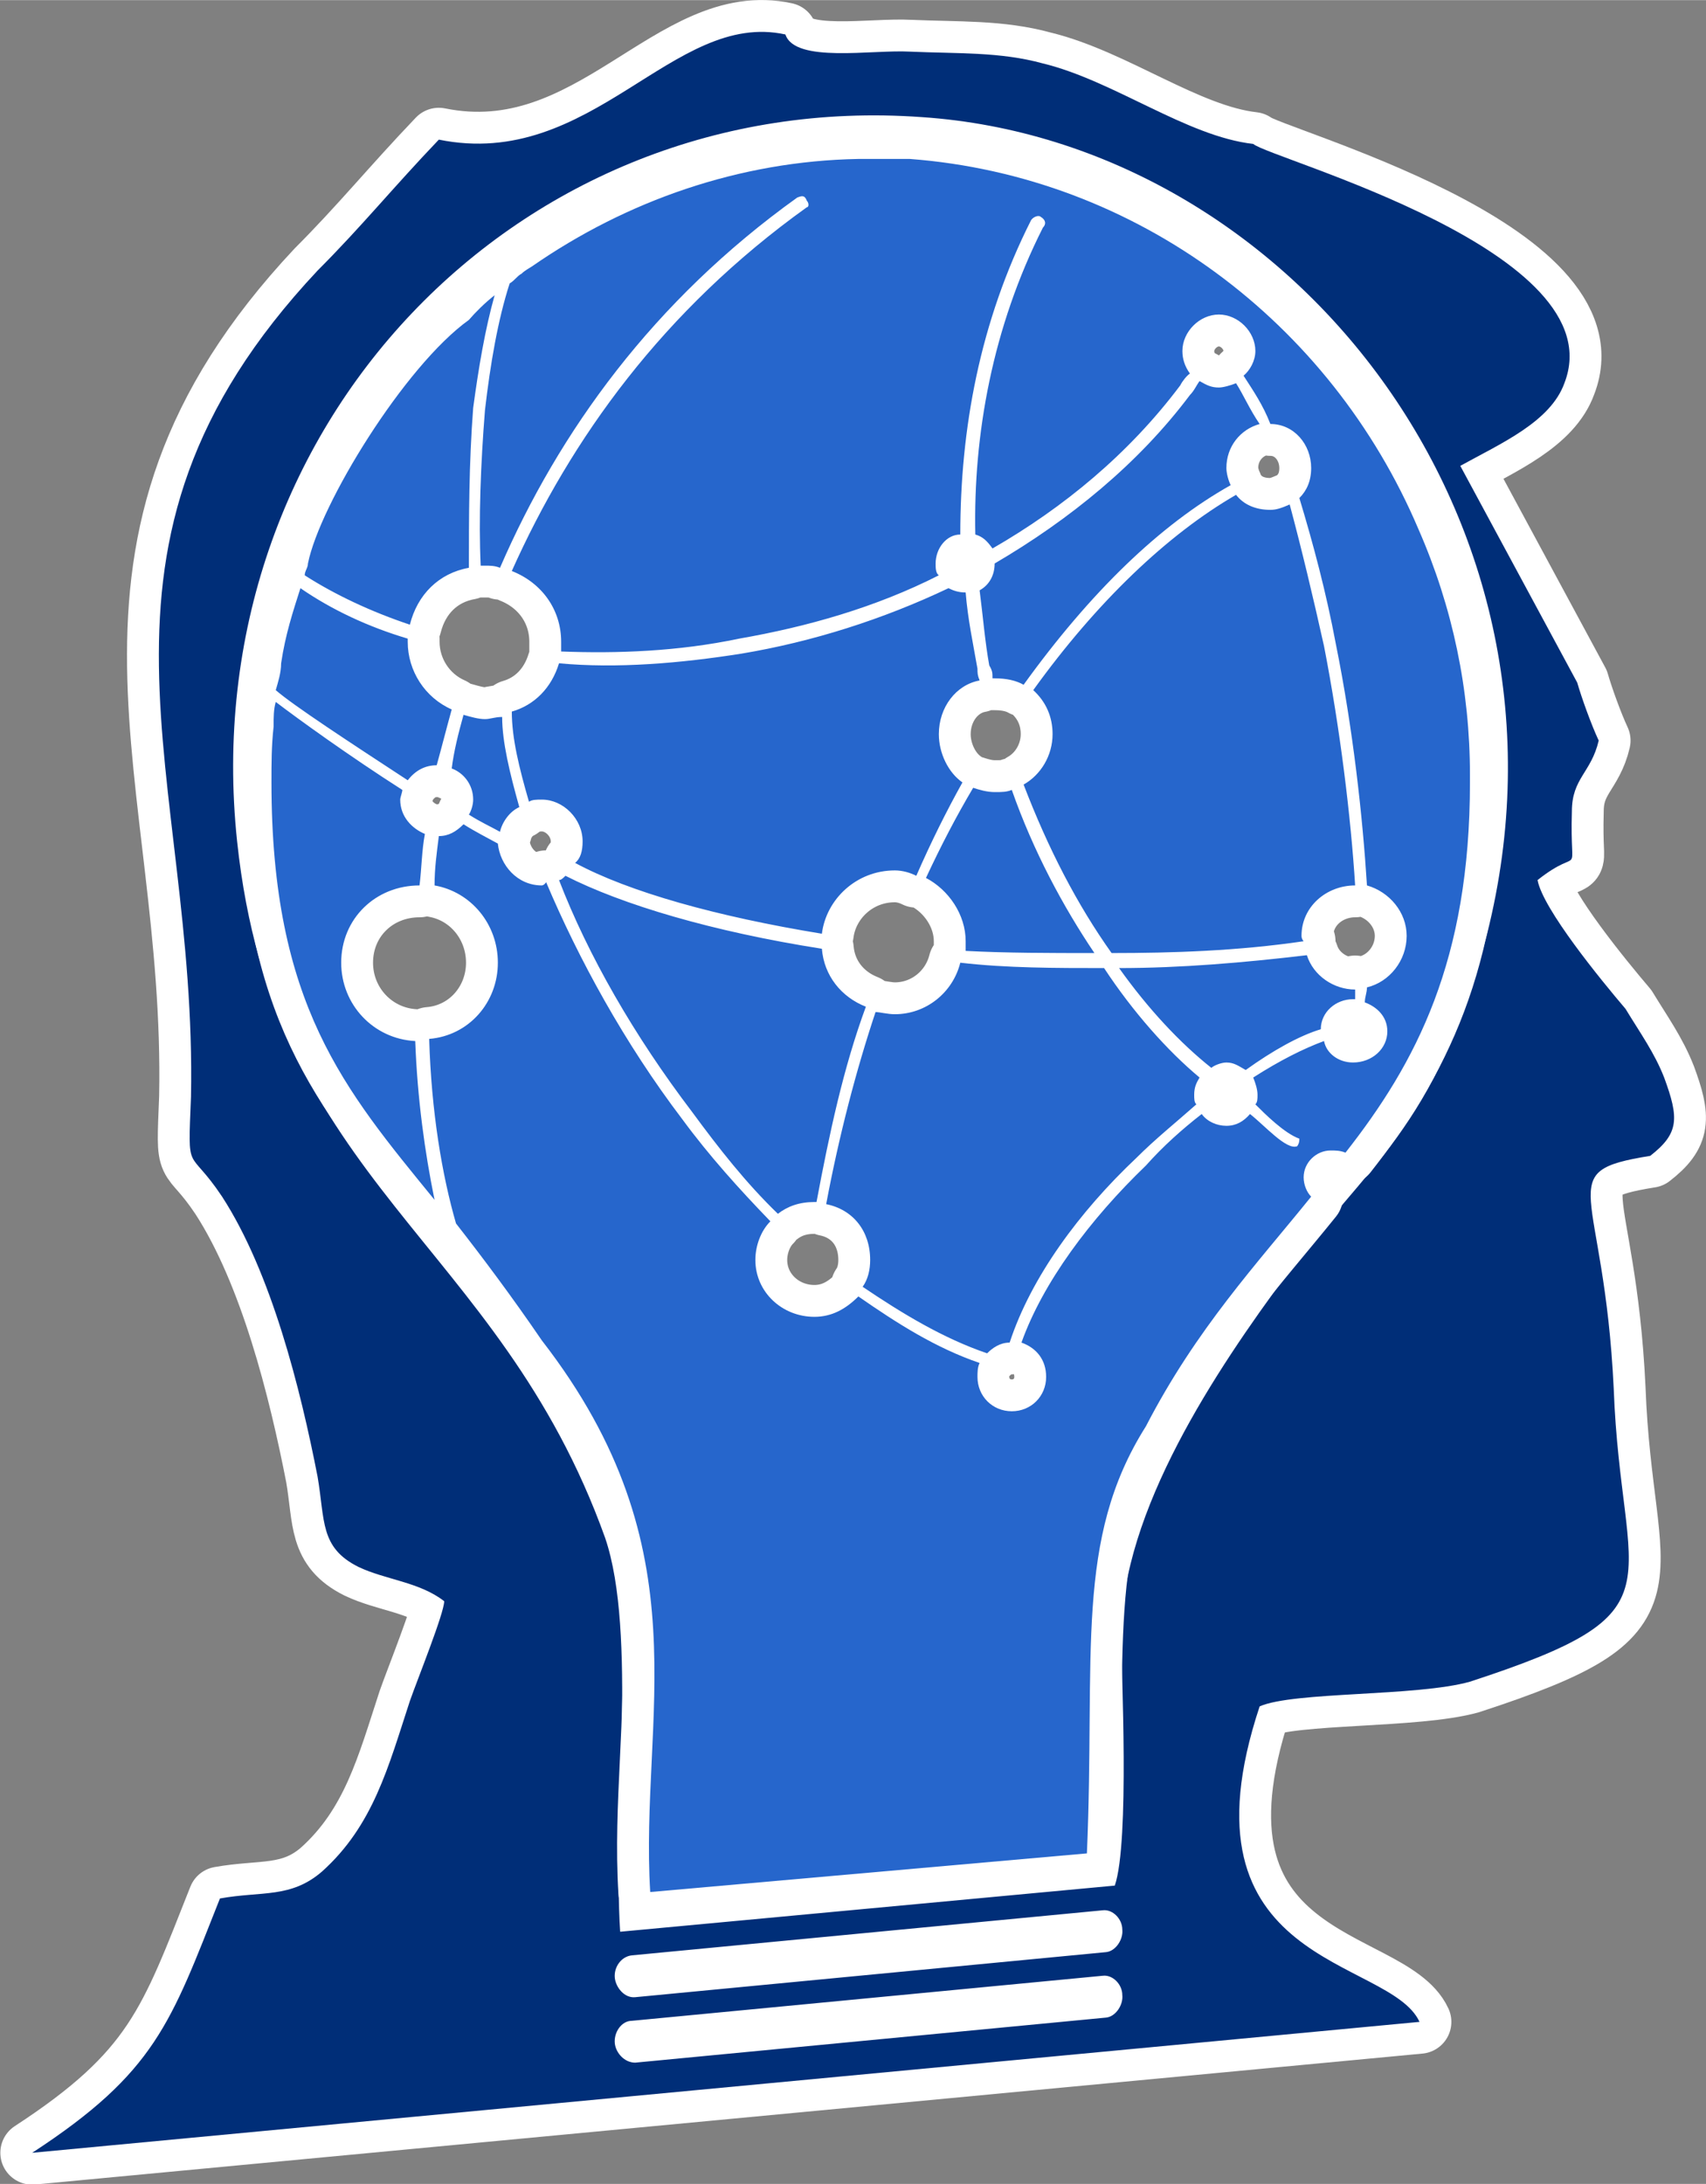 <?xml version="1.0" encoding="UTF-8"?>
<!DOCTYPE svg PUBLIC "-//W3C//DTD SVG 1.1//EN" "http://www.w3.org/Graphics/SVG/1.1/DTD/svg11.dtd">
<!-- Creator: CorelDRAW X6 -->
<svg xmlns="http://www.w3.org/2000/svg" xml:space="preserve" width="1607px" height="2057px" version="1.1" style="shape-rendering:geometricPrecision; text-rendering:geometricPrecision; image-rendering:optimizeQuality; fill-rule:evenodd; clip-rule:evenodd"
viewBox="0 0 1590 2035"
 xmlns:xlink="http://www.w3.org/1999/xlink">
 <rect x="0" y="0" width="1590" height="2035" fill="#808080" stroke="none"/>
 <defs>
  <style type="text/css">
   <![CDATA[
    .str0 {stroke:white;stroke-width:59.362;stroke-linecap:round;stroke-linejoin:round}
    .fil0 {fill:none}
    .fil1 {fill:#002E78}
    .fil2 {fill:#2666CC}
   ]]>
  </style>
 </defs>
 <g id="Layer_x0020_1">
  <g>
   <path class="fil0 str0" d="M30 2006c115,-75 129,-121 175,-237 39,-7 66,0 95,-25 48,-43 62,-98 82,-159 7,-20 32,-82 32,-93 -23,-18 -55,-20 -80,-32 -36,-18 -31,-43 -38,-84 -16,-82 -43,-190 -89,-261 -32,-48 -32,-18 -29,-93 6,-302 -125,-511 118,-770 41,-41 70,-77 113,-122 143,29 218,-121 323,-98 9,27 81,14 116,16 45,2 84,0 124,11 66,16 134,68 196,75 16,14 338,100 290,223 -13,36 -59,56 -97,77l109 202c4,14 13,39 20,54 -7,30 -25,35 -25,66 -2,68 11,30 -32,64 5,27 59,93 82,120 14,23 27,41 36,64 14,38 14,52 -13,73 -93,15 -43,27 -34,217 7,189 68,207 -134,273 -50,14 -164,9 -196,23 -81,244 121,233 149,294l-1293 122zm562 -84c-10,0 -18,-9 -19,-18 -1,-10 6,-21 16,-21l439 -42c9,-1 18,8 18,18 1,9 -6,20 -15,21l-439 42zm0 -61c-10,1 -18,-9 -19,-18 -1,-10 6,-20 16,-21l439 -42c9,-1 18,8 18,18 1,9 -6,20 -15,21l-439 42zm-14 -61l461 -43c14,-41 6,-202 6,-233 0,-116 89,-248 154,-336 73,-102 139,-134 187,-318 97,-386 -184,-738 -527,-761 -375,-27 -679,289 -638,675 34,320 243,370 343,649 30,88 7,261 14,367z"/>
   <path id="1" class="fil1" d="M30 2006c115,-75 129,-121 175,-237 39,-7 66,0 95,-25 48,-43 62,-98 82,-159 7,-20 32,-82 32,-93 -23,-18 -55,-20 -80,-32 -36,-18 -31,-43 -38,-84 -16,-82 -43,-190 -89,-261 -32,-48 -32,-18 -29,-93 6,-302 -125,-511 118,-770 41,-41 70,-77 113,-122 143,29 218,-121 323,-98 9,27 81,14 116,16 45,2 84,0 124,11 66,16 134,68 196,75 16,14 338,100 290,223 -13,36 -59,56 -97,77l109 202c4,14 13,39 20,54 -7,30 -25,35 -25,66 -2,68 11,30 -32,64 5,27 59,93 82,120 14,23 27,41 36,64 14,38 14,52 -13,73 -93,15 -43,27 -34,217 7,189 68,207 -134,273 -50,14 -164,9 -196,23 -81,244 121,233 149,294l-1293 122zm562 -84c-10,0 -18,-9 -19,-18 -1,-10 6,-21 16,-21l439 -42c9,-1 18,8 18,18 1,9 -6,20 -15,21l-439 42zm0 -61c-10,1 -18,-9 -19,-18 -1,-10 6,-20 16,-21l439 -42c9,-1 18,8 18,18 1,9 -6,20 -15,21l-439 42zm-14 -61l461 -43c14,-41 6,-202 6,-233 0,-116 89,-248 154,-336 73,-102 139,-134 187,-318 97,-386 -184,-738 -527,-761 -375,-27 -679,289 -638,675 34,320 243,370 343,649 30,88 7,261 14,367z"/>
  </g>
  <g>
   <path class="fil0 str0" d="M927 632c11,0 20,2 27,6 62,-86 127,-149 193,-186 -2,-4 -4,-11 -4,-16 0,-20 13,-36 31,-41 -9,-13 -15,-27 -22,-38 -5,2 -12,4 -16,4 -7,0 -11,-2 -18,-6 -3,4 -5,9 -9,13 -48,64 -112,116 -182,157 0,0 0,0 0,0 0,11 -5,20 -14,25 3,23 5,48 9,70 3,5 3,7 3,12 2,0 2,0 2,0l0 0zm-452 -368c5,-3 7,-7 11,-9 3,-3 7,-5 10,-7 88,-61 193,-98 304,-100 2,0 4,0 4,0 3,0 5,0 7,0 2,0 7,0 12,0 0,0 2,0 2,0 7,0 13,0 20,0 0,0 3,0 3,0 211,16 392,152 474,345 32,73 48,150 48,229 0,3 0,5 0,7 0,166 -50,261 -116,345 -5,-2 -9,-2 -14,-2 -13,0 -25,11 -25,25 0,7 3,14 7,18 -50,62 -107,123 -154,214 -67,106 -47,212 -55,398l-407 36c-10,-164 51,-318 -101,-514 -28,-41 -55,-77 -80,-109 -13,-45 -23,-104 -25,-172 37,-3 64,-34 64,-71 0,-36 -25,-66 -59,-72 0,-16 2,-30 4,-46 9,0 16,-4 23,-11 11,7 23,13 32,18 2,20 18,39 41,39 0,0 2,0 4,-3 30,71 73,150 127,221 25,34 53,65 82,95 -9,9 -14,23 -14,36 0,30 25,53 55,53 16,0 29,-7 41,-19 36,25 72,48 113,62 -2,4 -2,9 -2,13 0,18 14,32 32,32 18,0 32,-14 32,-32 0,-16 -9,-27 -23,-32 20,-56 64,-115 116,-165 16,-18 34,-34 52,-48 5,7 14,11 23,11 9,0 16,-4 22,-11 14,11 34,34 44,30 2,-3 2,-5 2,-7 -14,-5 -32,-23 -41,-32 2,-2 2,-5 2,-9 0,-5 -2,-11 -4,-16 25,-16 47,-27 66,-34 2,11 13,20 27,20 18,0 32,-13 32,-29 0,-14 -10,-23 -21,-27 0,-5 2,-9 2,-14 21,-5 37,-25 37,-48 0,-22 -16,-41 -37,-47 -4,-64 -13,-146 -29,-225 -9,-48 -21,-93 -34,-136 7,-7 11,-16 11,-28 0,-22 -16,-41 -38,-41 -7,-18 -16,-31 -25,-45 6,-5 11,-14 11,-23 0,-18 -16,-34 -34,-34 -18,0 -34,16 -34,34 0,7 2,14 7,21 -3,2 -7,7 -9,11 -48,64 -109,114 -175,152 -5,-7 -9,-11 -16,-13 -2,-93 16,-193 63,-286 3,-3 3,-7 -2,-10 -2,-2 -7,0 -9,3 -48,95 -66,195 -66,293 -13,0 -23,13 -23,27 0,4 0,9 3,11 -59,30 -123,48 -186,59 -57,12 -114,14 -166,12 0,-3 0,-7 0,-9 0,-30 -18,-55 -46,-66 55,-123 141,-243 275,-339 2,0 2,-4 0,-6 -2,-5 -4,-5 -9,-3 -134,96 -222,218 -277,345 -5,-2 -9,-2 -14,-2 -2,0 -4,0 -4,0 -2,-43 0,-95 4,-145 5,-43 12,-84 23,-118 0,0 0,0 0,0l0 0zm-70 854c-84,-103 -152,-182 -152,-389 0,-18 0,-34 2,-52 0,-9 0,-16 2,-23 21,16 68,50 118,82 0,2 -2,7 -2,9 0,16 11,27 23,32 -3,16 -3,32 -5,48 -41,0 -73,31 -73,72 0,39 30,71 69,73 2,54 9,104 18,148l0 0zm-148 -475c2,-7 5,-16 5,-25 4,-27 11,-48 18,-70 29,20 63,36 100,47 0,0 0,3 0,3 0,27 16,52 41,63 -5,18 -9,34 -14,52 0,0 0,0 0,0 -11,0 -20,5 -27,14 -55,-36 -107,-70 -123,-84l0 0zm27 -107c0,-4 3,-7 3,-11 11,-55 90,-184 150,-227 6,-7 15,-16 24,-23 -9,32 -15,68 -20,105 -4,52 -4,104 -4,149 -28,5 -48,25 -55,53 -36,-12 -70,-28 -98,-46l0 0 0 0zm679 107c12,11 18,25 18,41 0,20 -11,38 -27,47 23,60 50,112 82,157 57,0 118,-2 179,-11 0,0 -2,-2 -2,-5 0,-27 23,-47 50,-47 0,0 0,0 0,0 -4,-64 -14,-146 -29,-223 -10,-45 -21,-91 -32,-132 -7,3 -12,5 -18,5 -14,0 -25,-5 -32,-14 -64,37 -130,100 -189,182l0 0zm-202 477c12,-64 25,-125 46,-182 -23,-9 -39,-29 -41,-54 -102,-16 -186,-41 -239,-68 -2,2 -4,4 -6,4 27,70 70,145 124,216 25,34 50,66 80,95 9,-7 20,-11 34,-11 0,0 0,0 2,0l0 0zm93 -304c14,-32 28,-60 43,-87 -13,-9 -22,-27 -22,-45 0,-25 16,-46 38,-50 -2,-5 -2,-7 -2,-11 -4,-23 -9,-46 -11,-71 -7,0 -12,-2 -16,-4 -61,29 -127,50 -193,61 -57,9 -116,14 -170,9 -7,23 -23,39 -44,45 0,25 7,53 16,84 3,-2 7,-2 12,-2 20,0 38,18 38,39 0,9 -2,16 -7,20 50,27 132,50 230,66 4,-32 32,-59 68,-59 7,0 14,2 20,5l0 0zm53 -82c-16,27 -30,54 -44,84 21,11 37,34 37,59 0,2 0,7 0,9 38,2 79,2 120,2 -29,-43 -57,-95 -77,-152 -5,2 -9,2 -16,2 -7,0 -14,-2 -20,-4l0 0zm-91 209c-18,54 -34,115 -46,179 25,5 41,25 41,52 0,9 -2,18 -7,25 37,25 75,48 116,62 5,-5 12,-10 21,-10 20,-61 65,-122 118,-172 18,-18 38,-34 56,-50 -2,-2 -2,-5 -2,-9 0,-7 2,-11 5,-16 -30,-25 -62,-61 -89,-102 -45,0 -91,0 -134,-5 -7,28 -32,48 -61,48 -7,0 -14,-2 -18,-2zm345 54c25,-18 50,-32 70,-38 0,-16 14,-28 30,-28 0,0 2,0 2,0 0,-4 0,-6 0,-11 0,0 0,2 0,2 -20,0 -39,-13 -45,-32 -59,7 -118,12 -175,12 27,38 57,70 86,93 2,-2 9,-5 14,-5 7,0 11,3 18,7zm-677 -245c-9,-32 -16,-61 -16,-84 -7,0 -11,2 -16,2 -6,0 -13,-2 -20,-4 -5,18 -9,34 -11,50 11,4 20,15 20,29 0,5 -2,11 -4,14 11,7 20,11 29,16 2,-9 9,-19 18,-23z"/>
   <path id="1" class="fil2" d="M927 632c11,0 20,2 27,6 62,-86 127,-149 193,-186 -2,-4 -4,-11 -4,-16 0,-20 13,-36 31,-41 -9,-13 -15,-27 -22,-38 -5,2 -12,4 -16,4 -7,0 -11,-2 -18,-6 -3,4 -5,9 -9,13 -48,64 -112,116 -182,157 0,0 0,0 0,0 0,11 -5,20 -14,25 3,23 5,48 9,70 3,5 3,7 3,12 2,0 2,0 2,0l0 0zm-452 -368c5,-3 7,-7 11,-9 3,-3 7,-5 10,-7 88,-61 193,-98 304,-100 2,0 4,0 4,0 3,0 5,0 7,0 2,0 7,0 12,0 0,0 2,0 2,0 7,0 13,0 20,0 0,0 3,0 3,0 211,16 392,152 474,345 32,73 48,150 48,229 0,3 0,5 0,7 0,166 -50,261 -116,345 -5,-2 -9,-2 -14,-2 -13,0 -25,11 -25,25 0,7 3,14 7,18 -50,62 -107,123 -154,214 -67,106 -47,212 -55,398l-407 36c-10,-164 51,-318 -101,-514 -28,-41 -55,-77 -80,-109 -13,-45 -23,-104 -25,-172 37,-3 64,-34 64,-71 0,-36 -25,-66 -59,-72 0,-16 2,-30 4,-46 9,0 16,-4 23,-11 11,7 23,13 32,18 2,20 18,39 41,39 0,0 2,0 4,-3 30,71 73,150 127,221 25,34 53,65 82,95 -9,9 -14,23 -14,36 0,30 25,53 55,53 16,0 29,-7 41,-19 36,25 72,48 113,62 -2,4 -2,9 -2,13 0,18 14,32 32,32 18,0 32,-14 32,-32 0,-16 -9,-27 -23,-32 20,-56 64,-115 116,-165 16,-18 34,-34 52,-48 5,7 14,11 23,11 9,0 16,-4 22,-11 14,11 34,34 44,30 2,-3 2,-5 2,-7 -14,-5 -32,-23 -41,-32 2,-2 2,-5 2,-9 0,-5 -2,-11 -4,-16 25,-16 47,-27 66,-34 2,11 13,20 27,20 18,0 32,-13 32,-29 0,-14 -10,-23 -21,-27 0,-5 2,-9 2,-14 21,-5 37,-25 37,-48 0,-22 -16,-41 -37,-47 -4,-64 -13,-146 -29,-225 -9,-48 -21,-93 -34,-136 7,-7 11,-16 11,-28 0,-22 -16,-41 -38,-41 -7,-18 -16,-31 -25,-45 6,-5 11,-14 11,-23 0,-18 -16,-34 -34,-34 -18,0 -34,16 -34,34 0,7 2,14 7,21 -3,2 -7,7 -9,11 -48,64 -109,114 -175,152 -5,-7 -9,-11 -16,-13 -2,-93 16,-193 63,-286 3,-3 3,-7 -2,-10 -2,-2 -7,0 -9,3 -48,95 -66,195 -66,293 -13,0 -23,13 -23,27 0,4 0,9 3,11 -59,30 -123,48 -186,59 -57,12 -114,14 -166,12 0,-3 0,-7 0,-9 0,-30 -18,-55 -46,-66 55,-123 141,-243 275,-339 2,0 2,-4 0,-6 -2,-5 -4,-5 -9,-3 -134,96 -222,218 -277,345 -5,-2 -9,-2 -14,-2 -2,0 -4,0 -4,0 -2,-43 0,-95 4,-145 5,-43 12,-84 23,-118 0,0 0,0 0,0l0 0zm-70 854c-84,-103 -152,-182 -152,-389 0,-18 0,-34 2,-52 0,-9 0,-16 2,-23 21,16 68,50 118,82 0,2 -2,7 -2,9 0,16 11,27 23,32 -3,16 -3,32 -5,48 -41,0 -73,31 -73,72 0,39 30,71 69,73 2,54 9,104 18,148l0 0zm-148 -475c2,-7 5,-16 5,-25 4,-27 11,-48 18,-70 29,20 63,36 100,47 0,0 0,3 0,3 0,27 16,52 41,63 -5,18 -9,34 -14,52 0,0 0,0 0,0 -11,0 -20,5 -27,14 -55,-36 -107,-70 -123,-84l0 0zm27 -107c0,-4 3,-7 3,-11 11,-55 90,-184 150,-227 6,-7 15,-16 24,-23 -9,32 -15,68 -20,105 -4,52 -4,104 -4,149 -28,5 -48,25 -55,53 -36,-12 -70,-28 -98,-46l0 0 0 0zm679 107c12,11 18,25 18,41 0,20 -11,38 -27,47 23,60 50,112 82,157 57,0 118,-2 179,-11 0,0 -2,-2 -2,-5 0,-27 23,-47 50,-47 0,0 0,0 0,0 -4,-64 -14,-146 -29,-223 -10,-45 -21,-91 -32,-132 -7,3 -12,5 -18,5 -14,0 -25,-5 -32,-14 -64,37 -130,100 -189,182l0 0zm-202 477c12,-64 25,-125 46,-182 -23,-9 -39,-29 -41,-54 -102,-16 -186,-41 -239,-68 -2,2 -4,4 -6,4 27,70 70,145 124,216 25,34 50,66 80,95 9,-7 20,-11 34,-11 0,0 0,0 2,0l0 0zm93 -304c14,-32 28,-60 43,-87 -13,-9 -22,-27 -22,-45 0,-25 16,-46 38,-50 -2,-5 -2,-7 -2,-11 -4,-23 -9,-46 -11,-71 -7,0 -12,-2 -16,-4 -61,29 -127,50 -193,61 -57,9 -116,14 -170,9 -7,23 -23,39 -44,45 0,25 7,53 16,84 3,-2 7,-2 12,-2 20,0 38,18 38,39 0,9 -2,16 -7,20 50,27 132,50 230,66 4,-32 32,-59 68,-59 7,0 14,2 20,5l0 0zm53 -82c-16,27 -30,54 -44,84 21,11 37,34 37,59 0,2 0,7 0,9 38,2 79,2 120,2 -29,-43 -57,-95 -77,-152 -5,2 -9,2 -16,2 -7,0 -14,-2 -20,-4l0 0zm-91 209c-18,54 -34,115 -46,179 25,5 41,25 41,52 0,9 -2,18 -7,25 37,25 75,48 116,62 5,-5 12,-10 21,-10 20,-61 65,-122 118,-172 18,-18 38,-34 56,-50 -2,-2 -2,-5 -2,-9 0,-7 2,-11 5,-16 -30,-25 -62,-61 -89,-102 -45,0 -91,0 -134,-5 -7,28 -32,48 -61,48 -7,0 -14,-2 -18,-2zm345 54c25,-18 50,-32 70,-38 0,-16 14,-28 30,-28 0,0 2,0 2,0 0,-4 0,-6 0,-11 0,0 0,2 0,2 -20,0 -39,-13 -45,-32 -59,7 -118,12 -175,12 27,38 57,70 86,93 2,-2 9,-5 14,-5 7,0 11,3 18,7zm-677 -245c-9,-32 -16,-61 -16,-84 -7,0 -11,2 -16,2 -6,0 -13,-2 -20,-4 -5,18 -9,34 -11,50 11,4 20,15 20,29 0,5 -2,11 -4,14 11,7 20,11 29,16 2,-9 9,-19 18,-23z"/>
  </g>
 </g>
</svg>
